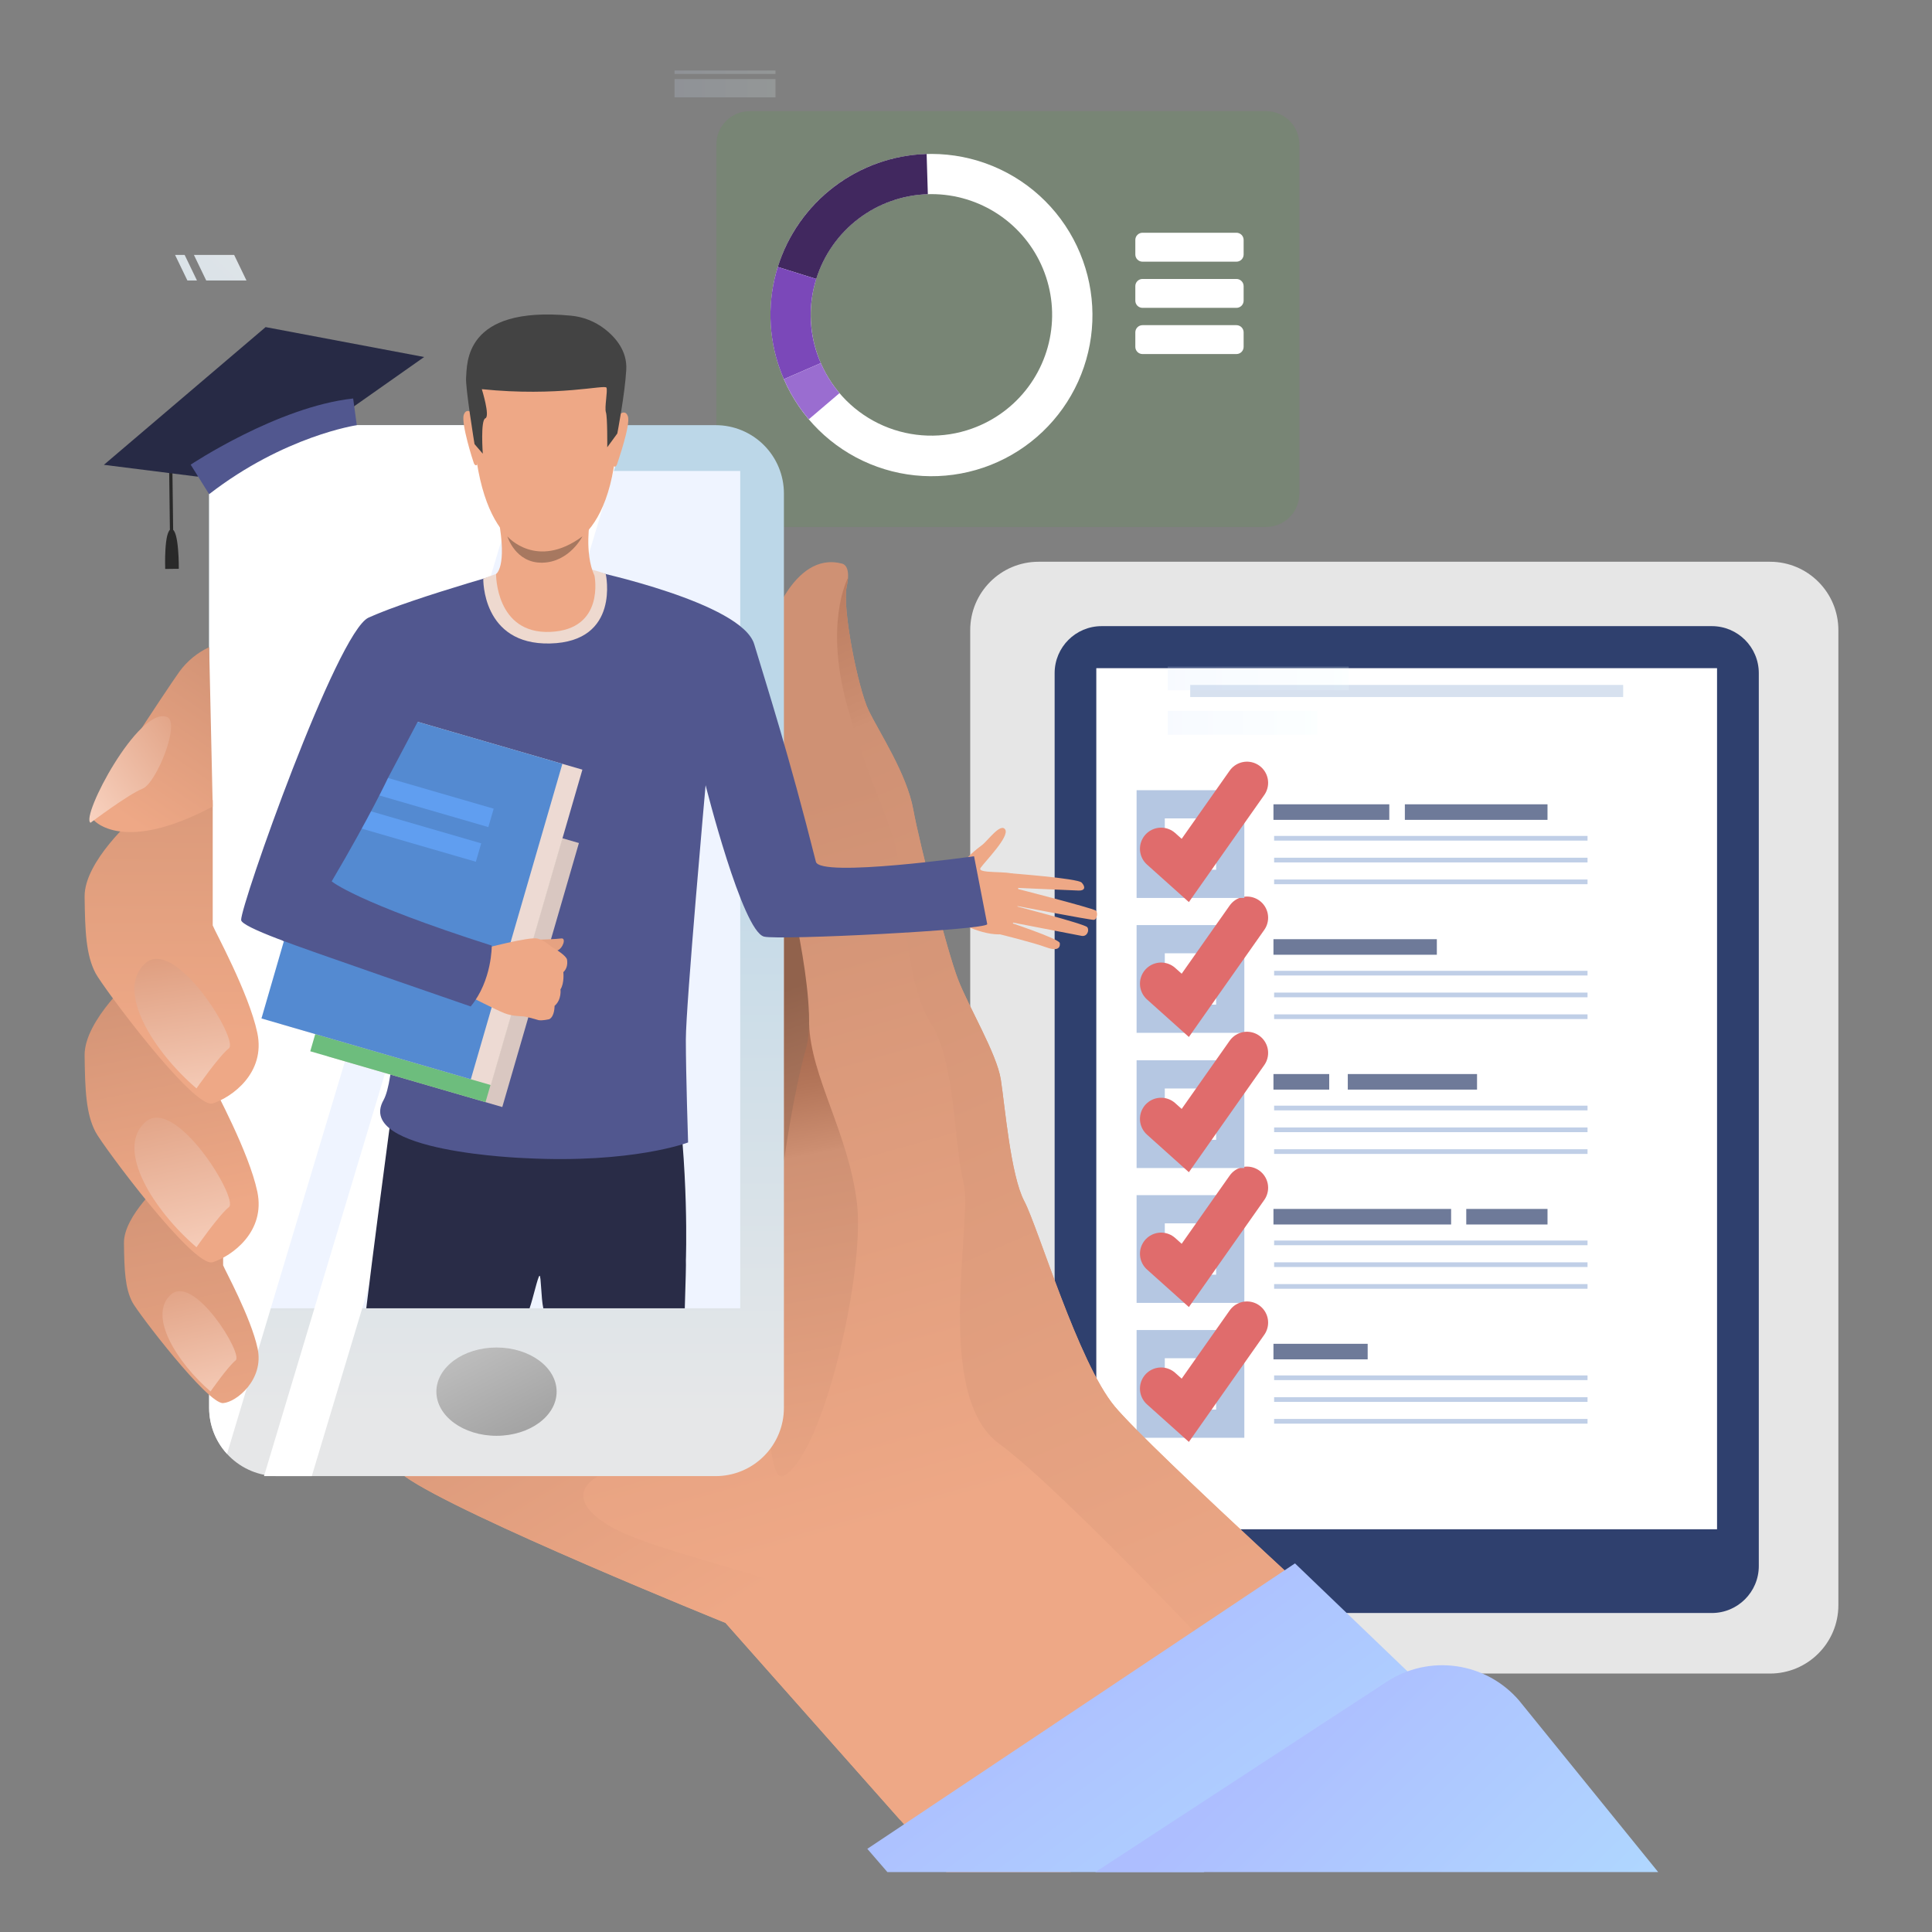 <svg width="137" height="137" viewBox="0 0 137 137" fill="none" xmlns="http://www.w3.org/2000/svg">
<rect x="0" y="0" width="137" height="137" fill="#808080" stroke="none"/>
<path d="M125.512 39.834H73.648C70.97 39.834 68.799 42.006 68.799 44.685V113.822C68.799 116.501 70.97 118.673 73.648 118.673H125.512C128.19 118.673 130.361 116.501 130.361 113.822V44.685C130.361 42.006 128.19 39.834 125.512 39.834Z" fill="url(#paint0_linear_4739_29948)"/>
<path d="M121.386 44.4H78.118C76.277 44.4 74.785 45.892 74.785 47.733V111.048C74.785 112.888 76.277 114.38 78.118 114.38H121.386C123.226 114.38 124.718 112.888 124.718 111.048V47.733C124.718 45.892 123.226 44.4 121.386 44.4Z" fill="#2F406E"/>
<path d="M121.757 47.381H77.74V108.442H121.757V47.381Z" fill="white"/>
<g style="mix-blend-mode:multiply" opacity="0.5">
<path d="M115.1 48.569H84.399V49.427H115.1V48.569Z" fill="#B0C3E0"/>
</g>
<path d="M112.573 68.841H90.349V69.173H112.573V68.841Z" fill="#C0CFE7"/>
<path d="M112.573 70.386H90.349V70.718H112.573V70.386Z" fill="#C0CFE7"/>
<path d="M112.573 71.93H90.349V72.262H112.573V71.93Z" fill="#C0CFE7"/>
<path d="M101.888 66.599H90.302V67.702H101.888V66.599Z" fill="#6E7A99"/>
<path d="M87.237 66.599H81.597V72.239H87.237V66.599Z" stroke="#B5C7E2" stroke-width="2" stroke-miterlimit="10"/>
<path d="M82.336 69.755L84.049 71.29L88.424 65.075" stroke="#E06C6C" stroke-width="3" stroke-miterlimit="10" stroke-linecap="round"/>
<path d="M112.573 87.968H90.349V88.3H112.573V87.968Z" fill="#C0CFE7"/>
<path d="M112.573 89.513H90.349V89.845H112.573V89.513Z" fill="#C0CFE7"/>
<path d="M112.573 91.056H90.349V91.388H112.573V91.056Z" fill="#C0CFE7"/>
<path d="M102.9 85.727H90.302V86.83H102.9V85.727Z" fill="#6E7A99"/>
<path d="M109.736 85.727H103.974V86.83H109.736V85.727Z" fill="#6E7A99"/>
<path d="M87.237 85.749H81.597V91.389H87.237V85.749Z" stroke="#B5C7E2" stroke-width="2" stroke-miterlimit="10"/>
<path d="M82.336 88.906L84.049 90.441L88.424 84.225" stroke="#E06C6C" stroke-width="3" stroke-miterlimit="10" stroke-linecap="round"/>
<path d="M112.573 97.532H90.349V97.865H112.573V97.532Z" fill="#C0CFE7"/>
<path d="M112.573 99.077H90.349V99.41H112.573V99.077Z" fill="#C0CFE7"/>
<path d="M112.573 100.619H90.349V100.952H112.573V100.619Z" fill="#C0CFE7"/>
<path d="M96.983 95.29H90.302V96.393H96.983V95.29Z" fill="#6E7A99"/>
<path d="M87.237 95.314H81.597V100.954H87.237V95.314Z" stroke="#B5C7E2" stroke-width="2" stroke-miterlimit="10"/>
<path d="M82.336 98.469L84.049 100.004L88.424 93.787" stroke="#E06C6C" stroke-width="3" stroke-miterlimit="10" stroke-linecap="round"/>
<path d="M87.237 57.034H81.597V62.674H87.237V57.034Z" stroke="#B5C7E2" stroke-width="2" stroke-miterlimit="10"/>
<path d="M112.573 59.276H90.349V59.609H112.573V59.276Z" fill="#C0CFE7"/>
<path d="M112.573 60.822H90.349V61.155H112.573V60.822Z" fill="#C0CFE7"/>
<path d="M112.573 62.366H90.349V62.699H112.573V62.366Z" fill="#C0CFE7"/>
<path d="M98.516 57.034H90.302V58.137H98.516V57.034Z" fill="#6E7A99"/>
<path d="M109.735 57.034H99.62V58.137H109.735V57.034Z" fill="#6E7A99"/>
<path d="M82.336 60.19L84.049 61.725L88.424 55.511" stroke="#E06C6C" stroke-width="3" stroke-miterlimit="10" stroke-linecap="round"/>
<path d="M112.573 78.404H90.349V78.737H112.573V78.404Z" fill="#C0CFE7"/>
<path d="M112.573 79.949H90.349V80.282H112.573V79.949Z" fill="#C0CFE7"/>
<path d="M112.573 81.493H90.349V81.826H112.573V81.493Z" fill="#C0CFE7"/>
<path d="M94.256 76.162H90.302V77.265H94.256V76.162Z" fill="#6E7A99"/>
<path d="M104.738 76.162H95.573V77.265H104.738V76.162Z" fill="#6E7A99"/>
<path d="M87.237 76.186H81.597V81.826H87.237V76.186Z" stroke="#B5C7E2" stroke-width="2" stroke-miterlimit="10"/>
<path d="M82.336 79.342L84.049 80.879L88.424 74.662" stroke="#E06C6C" stroke-width="3" stroke-miterlimit="10" stroke-linecap="round"/>
<path d="M51.766 59.78C51.39 59.338 51.081 58.842 50.851 58.308L52.209 57.718C52.382 58.117 52.614 58.489 52.896 58.821L51.766 59.78Z" fill="#FFAD5B"/>
<path d="M62.182 64.671H50.358V65.583H62.182V64.671Z" fill="#BDC1C9"/>
<path d="M59.206 66.61H50.358V67.522H59.206V66.61Z" fill="#BDC1C9"/>
<path d="M93.397 55.645H93.404C93.379 55.656 93.375 55.657 93.397 55.645Z" fill="#323657"/>
<g opacity="0.18">
<path d="M89.777 7.882H53.162C51.856 7.882 50.798 8.941 50.798 10.246V35.005C50.798 36.31 51.856 37.369 53.162 37.369H89.777C91.083 37.369 92.141 36.31 92.141 35.005V10.246C92.141 8.941 91.083 7.882 89.777 7.882Z" fill="#549B43"/>
</g>
<path d="M81.016 23.058H87.677C87.812 23.058 87.942 23.111 88.038 23.207C88.133 23.303 88.187 23.433 88.187 23.568V24.597C88.187 24.732 88.133 24.861 88.038 24.957C87.942 25.053 87.813 25.106 87.677 25.106H81.016C80.881 25.106 80.752 25.053 80.656 24.957C80.561 24.861 80.507 24.732 80.507 24.597V23.568C80.507 23.501 80.52 23.435 80.545 23.373C80.571 23.311 80.608 23.255 80.656 23.207C80.703 23.16 80.759 23.122 80.821 23.097C80.882 23.071 80.949 23.058 81.016 23.058Z" fill="white"/>
<path d="M81.016 19.781H87.677C87.812 19.781 87.942 19.835 88.038 19.931C88.133 20.026 88.187 20.156 88.187 20.292V21.32C88.187 21.456 88.133 21.585 88.038 21.681C87.942 21.776 87.813 21.83 87.677 21.83H81.016C80.881 21.83 80.752 21.776 80.656 21.681C80.561 21.585 80.507 21.456 80.507 21.32V20.289C80.507 20.154 80.561 20.025 80.656 19.93C80.752 19.835 80.881 19.781 81.016 19.781Z" fill="white"/>
<path d="M81.016 16.504H87.677C87.812 16.504 87.942 16.558 88.038 16.653C88.133 16.749 88.187 16.879 88.187 17.014V18.046C88.187 18.182 88.133 18.311 88.038 18.407C87.942 18.502 87.813 18.556 87.677 18.556H81.016C80.881 18.556 80.752 18.502 80.656 18.407C80.561 18.311 80.507 18.182 80.507 18.046V17.014C80.507 16.947 80.52 16.881 80.545 16.819C80.571 16.757 80.608 16.701 80.656 16.654C80.703 16.606 80.759 16.569 80.821 16.543C80.882 16.517 80.949 16.504 81.016 16.504Z" fill="white"/>
<path d="M76.793 18.486C75.774 15.636 73.664 13.306 70.928 12.012C68.193 10.717 65.055 10.562 62.205 11.582C59.355 12.602 57.027 14.712 55.733 17.449C54.439 20.186 54.284 23.325 55.303 26.176C55.39 26.417 55.483 26.655 55.584 26.887C56.761 29.609 58.951 31.765 61.69 32.9C64.428 34.035 67.501 34.059 70.257 32.967C73.013 31.876 75.237 29.754 76.457 27.051C77.676 24.348 77.797 21.277 76.793 18.486ZM68.929 30.39C66.886 31.124 64.641 31.052 62.648 30.19C60.656 29.327 59.067 27.739 58.203 25.747C58.128 25.573 58.057 25.395 57.992 25.213C57.421 23.618 57.336 21.89 57.747 20.247C58.158 18.604 59.047 17.12 60.302 15.983C61.556 14.846 63.12 14.106 64.794 13.858C66.469 13.609 68.18 13.864 69.71 14.588C71.24 15.312 72.522 16.475 73.391 17.928C74.261 19.381 74.681 21.059 74.597 22.751C74.513 24.442 73.93 26.071 72.921 27.431C71.912 28.791 70.522 29.821 68.927 30.39H68.929Z" fill="white"/>
<path d="M57.88 19.78L55.154 18.929C55.864 16.663 57.261 14.673 59.153 13.237C61.044 11.802 63.335 10.991 65.708 10.917L65.794 13.771C64.015 13.826 62.297 14.434 60.879 15.51C59.461 16.587 58.414 18.078 57.882 19.778L57.88 19.78Z" fill="#41285F"/>
<path d="M58.203 25.748L55.583 26.888C55.483 26.656 55.389 26.418 55.303 26.177C54.464 23.842 54.411 21.297 55.154 18.93L57.88 19.782C57.323 21.557 57.362 23.467 57.991 25.218C58.056 25.396 58.127 25.573 58.203 25.748Z" fill="#7B48B9"/>
<path d="M57.355 29.73C56.629 28.875 56.034 27.917 55.589 26.888L58.208 25.748C58.541 26.52 58.986 27.238 59.528 27.879L57.355 29.73Z" fill="#9A6DD0"/>
<path d="M25.142 42.942H22.816V43.693H25.142V42.942Z" fill="#B8B8B8"/>
<path d="M46.867 42.942H42.759V43.693H46.867V42.942Z" fill="#B8B8B8"/>
<path d="M35.844 42.942H31.736V43.693H35.844V42.942Z" fill="#B8B8B8"/>
<path d="M56.943 42.942H54.638V43.693H56.943V42.942Z" fill="#B8B8B8"/>
<path opacity="0.18" d="M93.403 50.409H82.801V52.095H93.403V50.409Z" fill="url(#paint1_linear_4739_29948)"/>
<path opacity="0.18" d="M95.641 47.264H82.801V48.95H95.641V47.264Z" fill="url(#paint2_linear_4739_29948)"/>
<path opacity="0.18" d="M47.831 6.903L54.991 6.903V5.606L47.831 5.606V6.903Z" fill="url(#paint3_linear_4739_29948)"/>
<path opacity="0.18" d="M47.831 5.244L54.991 5.244V5L47.831 5V5.244Z" fill="url(#paint4_linear_4739_29948)"/>
<path d="M14.623 19.888H17.477L16.603 18.075H13.749L14.623 19.888Z" fill="url(#paint5_linear_4739_29948)"/>
<path d="M13.287 19.888H13.966L13.093 18.075H12.413L13.287 19.888Z" fill="url(#paint6_linear_4739_29948)"/>
<path d="M98.45 118.103L75.894 132.751H67.106L51.446 115.083C51.446 115.083 32.64 107.484 28.719 104.702C28.4 104.476 28.176 104.281 28.075 104.126C26.695 102.056 55.413 80.746 55.413 78.848C55.413 76.949 55.673 62.714 55.584 61.506C55.496 60.298 52.958 49.858 54.525 44.682C54.525 44.682 56.191 39.042 59.698 39.965C59.698 39.965 60.139 40.004 60.139 40.814C60.139 40.862 60.139 40.909 60.135 40.961C60.12 41.168 60.09 41.374 60.044 41.576C59.698 43.128 60.849 48.824 61.596 50.376C62.342 51.928 64.297 54.861 64.759 57.393C65.22 59.926 67.174 67.458 67.92 69.414C68.666 71.37 70.681 74.705 70.968 76.549C71.256 78.392 71.658 83.335 72.635 85.179C73.611 87.022 76.459 96.623 79.045 99.729C81.632 102.835 98.45 118.103 98.45 118.103Z" fill="url(#paint7_linear_4739_29948)"/>
<path d="M97.305 117.063L88.803 120.042C88.803 120.042 75.564 105.825 70.85 102.375C66.136 98.924 69.01 86.616 68.32 83.852C67.631 81.088 67.746 75.228 66.021 72.589C64.296 69.95 64.067 63.955 63.722 61.194C63.377 58.433 61.881 56.363 60.134 50.265C58.421 44.296 60.066 41.097 60.134 40.966C60.12 41.172 60.09 41.376 60.043 41.577C59.698 43.131 60.849 48.825 61.595 50.378C62.342 51.93 64.298 54.862 64.758 57.395C65.219 59.928 67.173 67.46 67.92 69.415C68.667 71.37 70.68 74.707 70.968 76.55C71.256 78.393 71.658 83.336 72.634 85.18C73.61 87.023 76.457 96.625 79.045 99.731C81.632 102.836 97.305 117.063 97.305 117.063Z" fill="url(#paint8_linear_4739_29948)"/>
<path d="M55.59 61.508C55.59 61.508 57.26 68.829 57.374 72.588C57.487 76.347 60.159 80.329 60.764 85.283C61.369 90.238 58.335 103.322 55.539 104.674C52.743 106.025 55.59 61.508 55.59 61.508Z" fill="url(#paint9_linear_4739_29948)"/>
<path d="M63.884 129.117L51.444 115.079C51.444 115.079 32.637 107.48 28.717 104.699H42.391C42.391 104.699 39.632 106.021 43.168 108.178C46.704 110.334 59.469 112.577 60.243 114.821C61.017 117.064 53.707 113.156 63.884 129.117Z" fill="url(#paint10_linear_4739_29948)"/>
<path d="M55.589 61.508C55.589 61.508 58.09 71.084 57.169 74.305C56.249 77.526 55.589 82.357 55.589 82.357C55.589 82.357 55.638 65.505 55.589 61.508Z" fill="url(#paint11_linear_4739_29948)"/>
<path d="M55.588 34.991V99.831C55.588 100.467 55.463 101.097 55.22 101.684C54.977 102.272 54.62 102.805 54.17 103.255C53.721 103.705 53.187 104.061 52.6 104.304C52.013 104.548 51.383 104.673 50.747 104.673H19.671C18.387 104.673 17.156 104.162 16.248 103.255C15.341 102.347 14.83 101.115 14.83 99.831V34.991C14.83 33.707 15.34 32.475 16.248 31.567C17.156 30.659 18.387 30.148 19.671 30.148H50.746C51.382 30.148 52.012 30.273 52.599 30.516C53.187 30.76 53.721 31.116 54.17 31.566C54.62 32.016 54.977 32.55 55.22 33.138C55.463 33.725 55.589 34.355 55.588 34.991Z" fill="url(#paint12_linear_4739_29948)"/>
<path d="M52.49 33.397H17.933V92.77H52.49V33.397Z" fill="#EFF4FF"/>
<path d="M39.471 98.683C39.471 100.412 37.563 101.814 35.208 101.814C32.853 101.814 30.944 100.412 30.944 98.683C30.944 96.955 32.853 95.553 35.208 95.553C37.563 95.553 39.471 96.955 39.471 98.683Z" fill="url(#paint13_linear_4739_29948)"/>
<path d="M102.512 121.115L85.366 132.75H62.925L61.503 131.103L91.828 110.861L102.512 121.115Z" fill="url(#paint14_linear_4739_29948)"/>
<path d="M117.582 132.75H77.674L98.337 119.254C99.794 118.302 101.547 117.911 103.271 118.153C104.995 118.395 106.572 119.255 107.71 120.573L117.582 132.75Z" fill="url(#paint15_linear_4739_29948)"/>
<g style="mix-blend-mode:soft-light">
<path d="M38.014 30.148L16.099 103.098C15.281 102.207 14.828 101.041 14.83 99.831V34.991C14.83 33.707 15.34 32.475 16.248 31.567C17.156 30.659 18.387 30.148 19.671 30.148H38.014Z" fill="white"/>
</g>
<g style="mix-blend-mode:soft-light">
<path d="M22.109 104.673L44.498 30.148H41.11L18.721 104.673H22.109Z" fill="white"/>
</g>
<path d="M11.526 83.802C11.526 83.802 8.766 86.203 8.79 88.142C8.813 90.057 8.868 91.359 9.391 92.35C9.788 93.101 14.727 99.574 15.822 99.495C16.773 99.427 18.736 97.825 18.267 95.622C17.798 93.418 15.909 89.99 15.822 89.723V82.845L11.526 83.802Z" fill="url(#paint16_linear_4739_29948)"/>
<path d="M14.93 98.67C14.93 98.67 16.152 96.911 16.709 96.466C17.266 96.021 13.75 90.3 12.103 91.814C10.457 93.327 12.593 96.666 14.93 98.67Z" fill="url(#paint17_linear_4739_29948)"/>
<path d="M9.536 69.23C9.536 69.23 5.972 72.331 6 74.838C6.029 77.311 6.101 78.994 6.777 80.274C7.289 81.245 13.733 89.937 15.084 89.505C16.435 89.074 18.85 87.348 18.247 84.501C17.644 81.654 15.199 77.226 15.084 76.88V67.993L9.536 69.23Z" fill="url(#paint18_linear_4739_29948)"/>
<path d="M13.933 88.443C13.933 88.443 15.514 86.172 16.233 85.596C16.952 85.021 12.409 77.628 10.284 79.583C8.158 81.539 10.915 85.853 13.933 88.443Z" fill="url(#paint19_linear_4739_29948)"/>
<path d="M9.536 57.969C9.536 57.969 5.972 61.069 6 63.577C6.029 66.05 6.101 67.732 6.777 69.013C7.289 69.985 13.733 78.677 15.084 78.245C16.435 77.814 18.85 76.088 18.247 73.241C17.644 70.394 15.199 65.965 15.084 65.62V56.732L9.536 57.969Z" fill="url(#paint20_linear_4739_29948)"/>
<path d="M13.933 77.18C13.933 77.18 15.514 74.908 16.233 74.333C16.952 73.758 12.409 66.367 10.284 68.323C8.158 70.278 10.915 74.592 13.933 77.18Z" fill="url(#paint21_linear_4739_29948)"/>
<path d="M14.831 45.892L15.084 57.193C8.903 60.472 6.689 58.401 6.43 57.884C6.172 57.366 11.864 48.828 12.729 47.617C13.273 46.874 13.996 46.281 14.831 45.892Z" fill="url(#paint22_linear_4739_29948)"/>
<path d="M6.42 58.343C6.42 58.343 9.131 56.304 10.108 55.927C11.085 55.55 12.834 51.209 11.833 50.837C9.821 50.092 5.696 57.928 6.42 58.343Z" fill="url(#paint23_linear_4739_29948)"/>
<path d="M65.701 61.426C65.701 61.426 67.554 62.27 67.982 61.573C68.409 60.876 69.321 60.151 69.62 59.938C70.019 59.652 70.953 58.315 71.279 58.82C71.605 59.325 69.838 61.096 69.535 61.541C69.232 61.986 71.517 61.723 71.956 62.017C72.395 62.311 72.416 66.266 70.836 66.259C69.256 66.252 67.623 65.155 67.343 65.211C67.062 65.268 65.247 64.855 65.247 64.855L65.701 61.426Z" fill="#EEA886"/>
<path d="M71.592 61.923C71.592 61.923 76.414 62.28 76.701 62.585C76.988 62.891 76.943 63.164 76.49 63.15C76.037 63.136 71.817 62.946 71.817 62.946C71.817 62.946 77.407 64.373 77.699 64.567C77.869 64.68 77.809 65.212 77.563 65.228C77.317 65.244 71.687 64.164 71.687 64.164C71.687 64.164 76.903 65.506 77.097 65.746C77.267 65.956 77.097 66.436 76.7 66.364C76.302 66.292 71.383 65.336 71.383 65.336C71.383 65.336 75.11 66.563 75.151 66.875C75.179 67.065 75.146 67.526 74.196 67.177C73.246 66.828 70.909 66.255 70.909 66.255L71.592 61.923Z" fill="#EEA886"/>
<path d="M48.637 89.361C48.654 89.569 48.619 90.87 48.559 92.772H38.527C38.364 92.044 38.373 90.453 38.261 90.465C38.148 90.478 37.8 92.07 37.553 92.772H25.973C26.49 88.505 27.11 83.865 27.603 80.133C27.638 79.883 27.671 79.645 27.698 79.42C27.879 78.061 28.012 77.067 28.078 76.588C28.108 76.385 28.122 76.273 28.122 76.273C28.369 76.158 28.631 76.054 28.901 75.956C35.363 73.632 47.824 76.092 47.824 76.092C48.88 82.884 48.637 89.361 48.637 89.361Z" fill="#292C47"/>
<path d="M42.014 40.49C42.014 40.49 52.599 42.737 53.482 45.68C54.365 48.622 55.933 53.464 57.856 61.109C58.146 62.259 69.071 60.718 69.071 60.718C69.071 60.718 69.981 65.379 70.005 65.529C70.073 65.937 55.246 66.688 54.179 66.416C52.635 66.024 50.035 55.68 50.035 55.68C50.035 55.68 48.634 71.301 48.634 73.714C48.634 76.127 48.793 81.013 48.793 81.013C48.793 81.013 44.866 82.519 37.248 82.125C37.248 82.125 25.129 81.708 27.195 78.012C28.758 75.218 27.801 56.419 27.566 56.302C27.331 56.184 23.105 61.478 23.517 62.498C23.928 63.517 34.871 67.17 34.871 67.17C34.871 67.17 35.191 68.348 33.492 71.017C33.492 71.017 17.159 66.242 17.1 65.242C17.041 64.241 23.892 44.813 26.134 43.796C29.356 42.332 37.781 40.03 37.781 40.03L42.014 40.49Z" fill="#51578F"/>
<path d="M41.051 59.78L28.625 56.171L23.192 74.892L35.618 78.501L41.051 59.78Z" fill="#D9C7C1"/>
<path d="M39.861 59.435L27.435 55.826L22.001 74.547L34.428 78.156L39.861 59.435Z" fill="#6DBD7D"/>
<path d="M41.298 54.577L26.451 50.265L19.96 72.632L34.807 76.944L41.298 54.577Z" fill="#EDDAD3"/>
<path d="M39.878 54.165L25.031 49.852L18.54 72.22L33.387 76.532L39.878 54.165Z" fill="#548AD1"/>
<path d="M35.008 57.345L26.627 54.91L26.248 56.217L34.629 58.651L35.008 57.345Z" fill="#609EF0"/>
<path d="M34.123 59.802L25.741 57.367L25.362 58.674L33.743 61.108L34.123 59.802Z" fill="#609EF0"/>
<path d="M38.261 66.63C38.261 66.63 39.441 66.598 39.803 66.546C40.165 66.493 39.926 67.262 39.507 67.407C39.087 67.552 38.261 66.63 38.261 66.63Z" fill="#E6A281"/>
<path d="M38.952 72.271C38.952 72.271 38.436 72.396 38.184 72.338C38.184 72.338 37.733 72.203 37.407 72.126C37.323 72.105 37.238 72.089 37.153 72.077C36.903 72.052 36.346 72.072 35.761 71.843C35.176 71.614 33.195 70.598 33.195 70.598L33.762 68.755L34.192 67.294C34.192 67.294 37.541 66.403 38.11 66.553C38.164 66.567 38.218 66.585 38.27 66.605C38.739 66.779 39.017 67.105 39.251 67.225C39.338 67.269 40.167 67.768 40.21 68.053C40.27 68.45 40.151 68.749 39.947 68.936C39.947 68.936 40.031 69.718 39.743 70.159C39.743 70.159 39.844 70.878 39.326 71.327C39.321 71.326 39.342 72.067 38.952 72.271Z" fill="#EEA886"/>
<path d="M34.871 67.055C34.871 67.055 34.9 69.525 33.377 71.369C33.377 71.369 21.498 67.274 20.07 66.712C18.642 66.15 25.261 48.553 25.261 48.553L30.131 50.211L27.515 55.162C27.515 55.162 26.216 57.935 23.521 62.496C23.521 62.496 25.179 63.956 34.871 67.055Z" fill="#51578F"/>
<path d="M34.27 41.033C34.27 41.033 34.152 45.742 39.001 45.63C44.02 45.513 42.956 40.706 42.956 40.706C42.956 40.706 39.158 39.051 34.27 41.033Z" fill="#EED9CF"/>
<path d="M41.844 36.808C41.844 36.808 41.408 39.199 42.158 40.832C42.158 40.832 42.921 44.637 39.028 44.808C35.134 44.978 35.176 40.703 35.176 40.703C35.176 40.703 35.975 40.237 35.354 36.83C34.732 33.422 41.844 36.808 41.844 36.808Z" fill="#EEA886"/>
<path d="M39.477 22.981C39.477 22.981 44.46 23.785 43.703 31.772C42.945 39.76 38.546 39.104 38.252 39.096C37.959 39.088 33.837 39.242 33.516 29.491C33.514 29.49 33.378 22.279 39.477 22.981Z" fill="#EEA886"/>
<path d="M43.777 29.515C43.777 29.515 44.32 28.918 44.524 29.523C44.727 30.128 43.813 32.73 43.746 32.949C43.746 32.949 43.646 33.183 43.515 33.054C43.384 32.925 43.777 29.515 43.777 29.515Z" fill="#EEA886"/>
<path d="M33.636 29.415C33.636 29.415 33.102 28.807 32.889 29.407C32.675 30.007 33.559 32.746 33.602 32.848C33.602 32.848 33.698 33.085 33.831 32.959C33.964 32.832 33.636 29.415 33.636 29.415Z" fill="#EEA886"/>
<path d="M43.774 30.739L43.061 31.716C43.061 31.716 43.081 29.575 42.967 29.239C42.853 28.903 43.103 27.733 43.006 27.491C42.91 27.249 39.599 28.15 34.166 27.596C34.166 27.596 34.77 29.526 34.416 29.663C34.062 29.8 34.235 32.172 34.235 32.172L33.649 31.492C33.649 31.492 32.987 27.441 33.051 26.765C33.137 25.864 32.832 21.661 40.475 22.383C41.355 22.463 42.192 22.793 42.89 23.334C43.675 23.946 44.483 24.905 44.409 26.22C44.312 27.957 43.774 30.739 43.774 30.739Z" fill="#434343"/>
<path d="M35.98 38.037C35.98 38.037 38.036 40.438 41.3 38.037C41.3 38.037 40.385 39.858 38.466 39.901C36.547 39.944 35.98 38.037 35.98 38.037Z" fill="#A77860"/>
<path d="M12.209 31.99L11.979 31.993L12.049 37.708L12.28 37.705L12.209 31.99Z" fill="#292929"/>
<path d="M12.165 37.525H12.158C11.615 37.558 11.714 40.345 11.714 40.345L12.193 40.339H12.2L12.679 40.334C12.679 40.334 12.707 37.544 12.165 37.525Z" fill="#292929"/>
<path d="M25.074 28.837L30.076 25.316L18.835 23.195L7.366 32.961L14.004 33.798L25.074 28.837Z" fill="#272A45"/>
<path d="M25.3 30.15C25.3 30.15 20.174 30.905 14.83 35.042L13.521 32.95C13.521 32.95 19.676 28.844 25.043 28.257L25.3 30.15Z" fill="#51578F"/>
<defs>
<linearGradient id="paint0_linear_4739_29948" x1="68.799" y1="79.254" x2="130.36" y2="79.254" gradientUnits="userSpaceOnUse">
<stop stop-color="#E6E6E6"/>
<stop offset="1" stop-color="#E6E6E6"/>
</linearGradient>
<linearGradient id="paint1_linear_4739_29948" x1="82.801" y1="51.252" x2="93.403" y2="51.252" gradientUnits="userSpaceOnUse">
<stop stop-color="#D5E4FF"/>
<stop offset="1" stop-color="#EDFFFE"/>
</linearGradient>
<linearGradient id="paint2_linear_4739_29948" x1="82.801" y1="48.107" x2="95.641" y2="48.107" gradientUnits="userSpaceOnUse">
<stop stop-color="#D5E4FF"/>
<stop offset="1" stop-color="#EDFFFE"/>
</linearGradient>
<linearGradient id="paint3_linear_4739_29948" x1="47.831" y1="6.254" x2="54.991" y2="6.254" gradientUnits="userSpaceOnUse">
<stop stop-color="#D5E4FF"/>
<stop offset="1" stop-color="#EDFFFE"/>
</linearGradient>
<linearGradient id="paint4_linear_4739_29948" x1="47.831" y1="5.123" x2="54.991" y2="5.123" gradientUnits="userSpaceOnUse">
<stop stop-color="#D5E4FF"/>
<stop offset="1" stop-color="#EDFFFE"/>
</linearGradient>
<linearGradient id="paint5_linear_4739_29948" x1="-7.722" y1="42.326" x2="21.698" y2="12.917" gradientUnits="userSpaceOnUse">
<stop offset="0.08" stop-color="#BCD7E8"/>
<stop offset="1" stop-color="#E6E7E8"/>
</linearGradient>
<linearGradient id="paint6_linear_4739_29948" x1="-8.934" y1="41.115" x2="20.487" y2="11.705" gradientUnits="userSpaceOnUse">
<stop offset="0.08" stop-color="#BCD7E8"/>
<stop offset="1" stop-color="#E6E7E8"/>
</linearGradient>
<linearGradient id="paint7_linear_4739_29948" x1="62.471" y1="108.323" x2="44.943" y2="46.087" gradientUnits="userSpaceOnUse">
<stop stop-color="#EEA886"/>
<stop offset="0.79" stop-color="#CF9174"/>
</linearGradient>
<linearGradient id="paint8_linear_4739_29948" x1="88.849" y1="121.805" x2="51.348" y2="33.906" gradientUnits="userSpaceOnUse">
<stop stop-color="#EEA886"/>
<stop offset="0.79" stop-color="#CF9174"/>
<stop offset="0.8" stop-color="#CC8E71"/>
<stop offset="0.93" stop-color="#B4765A"/>
<stop offset="1" stop-color="#AB6D52"/>
</linearGradient>
<linearGradient id="paint9_linear_4739_29948" x1="60.415" y1="109.105" x2="54.339" y2="75.079" gradientUnits="userSpaceOnUse">
<stop stop-color="#EEA886"/>
<stop offset="0.79" stop-color="#CF9174"/>
<stop offset="0.8" stop-color="#CC8E71"/>
<stop offset="0.93" stop-color="#B4765A"/>
<stop offset="1" stop-color="#AB6D52"/>
</linearGradient>
<linearGradient id="paint10_linear_4739_29948" x1="48.397" y1="116.204" x2="23.811" y2="75.688" gradientUnits="userSpaceOnUse">
<stop stop-color="#EEA886"/>
<stop offset="0.31" stop-color="#E29F7F"/>
<stop offset="0.79" stop-color="#CF9174"/>
<stop offset="0.8" stop-color="#CC8E71"/>
<stop offset="0.93" stop-color="#B4765A"/>
<stop offset="1" stop-color="#AB6D52"/>
</linearGradient>
<linearGradient id="paint11_linear_4739_29948" x1="61.809" y1="89.286" x2="55.02" y2="70.364" gradientUnits="userSpaceOnUse">
<stop stop-color="#CF9174"/>
<stop offset="1" stop-color="#91624C"/>
</linearGradient>
<linearGradient id="paint12_linear_4739_29948" x1="35.209" y1="48.421" x2="35.209" y2="100.411" gradientUnits="userSpaceOnUse">
<stop offset="0.08" stop-color="#BCD7E8"/>
<stop offset="1" stop-color="#E6E7E8"/>
</linearGradient>
<linearGradient id="paint13_linear_4739_29948" x1="37.045" y1="102.304" x2="33.462" y2="95.246" gradientUnits="userSpaceOnUse">
<stop stop-color="#A1A1A1"/>
<stop offset="0.96" stop-color="#BDBDBD"/>
</linearGradient>
<linearGradient id="paint14_linear_4739_29948" x1="111.419" y1="166.399" x2="75.09" y2="116.673" gradientUnits="userSpaceOnUse">
<stop stop-color="#B3F7FF"/>
<stop offset="1" stop-color="#ADBEFF"/>
</linearGradient>
<linearGradient id="paint15_linear_4739_29948" x1="131.043" y1="165.732" x2="89.946" y2="123.886" gradientUnits="userSpaceOnUse">
<stop stop-color="#B3F7FF"/>
<stop offset="1" stop-color="#ADBEFF"/>
</linearGradient>
<linearGradient id="paint16_linear_4739_29948" x1="15.583" y1="103.361" x2="10.057" y2="74.939" gradientUnits="userSpaceOnUse">
<stop stop-color="#EEA886"/>
<stop offset="0.79" stop-color="#CF9174"/>
<stop offset="0.8" stop-color="#CC8E71"/>
<stop offset="0.93" stop-color="#B4765A"/>
<stop offset="1" stop-color="#AB6D52"/>
</linearGradient>
<linearGradient id="paint17_linear_4739_29948" x1="12.875" y1="89.582" x2="16.212" y2="103.501" gradientUnits="userSpaceOnUse">
<stop stop-color="#DE9C7D"/>
<stop offset="1" stop-color="#FFE0D1"/>
</linearGradient>
<linearGradient id="paint18_linear_4739_29948" x1="13.239" y1="86.02" x2="8.636" y2="63.359" gradientUnits="userSpaceOnUse">
<stop stop-color="#EEA886"/>
<stop offset="0.79" stop-color="#CF9174"/>
</linearGradient>
<linearGradient id="paint19_linear_4739_29948" x1="11.357" y1="76.696" x2="15.155" y2="93.318" gradientUnits="userSpaceOnUse">
<stop stop-color="#DE9C7D"/>
<stop offset="1" stop-color="#FFE0D1"/>
</linearGradient>
<linearGradient id="paint20_linear_4739_29948" x1="12.147" y1="73.268" x2="12.319" y2="39.664" gradientUnits="userSpaceOnUse">
<stop stop-color="#EEA886"/>
<stop offset="0.25" stop-color="#E4A180"/>
<stop offset="0.79" stop-color="#CF9174"/>
<stop offset="0.8" stop-color="#CC8E71"/>
<stop offset="0.93" stop-color="#B4765A"/>
<stop offset="1" stop-color="#AB6D52"/>
</linearGradient>
<linearGradient id="paint21_linear_4739_29948" x1="12.214" y1="67.295" x2="14.343" y2="82.134" gradientUnits="userSpaceOnUse">
<stop stop-color="#DE9C7D"/>
<stop offset="1" stop-color="#FFE0D1"/>
</linearGradient>
<linearGradient id="paint22_linear_4739_29948" x1="9.757" y1="58.589" x2="20.228" y2="42.954" gradientUnits="userSpaceOnUse">
<stop stop-color="#EEA886"/>
<stop offset="0.79" stop-color="#CF9174"/>
<stop offset="0.8" stop-color="#CC8E71"/>
<stop offset="0.93" stop-color="#B4765A"/>
<stop offset="1" stop-color="#AB6D52"/>
</linearGradient>
<linearGradient id="paint23_linear_4739_29948" x1="14.315" y1="50.819" x2="3.158" y2="58.522" gradientUnits="userSpaceOnUse">
<stop stop-color="#DE9C7D"/>
<stop offset="1" stop-color="#FFE0D1"/>
</linearGradient>
</defs>
</svg>

